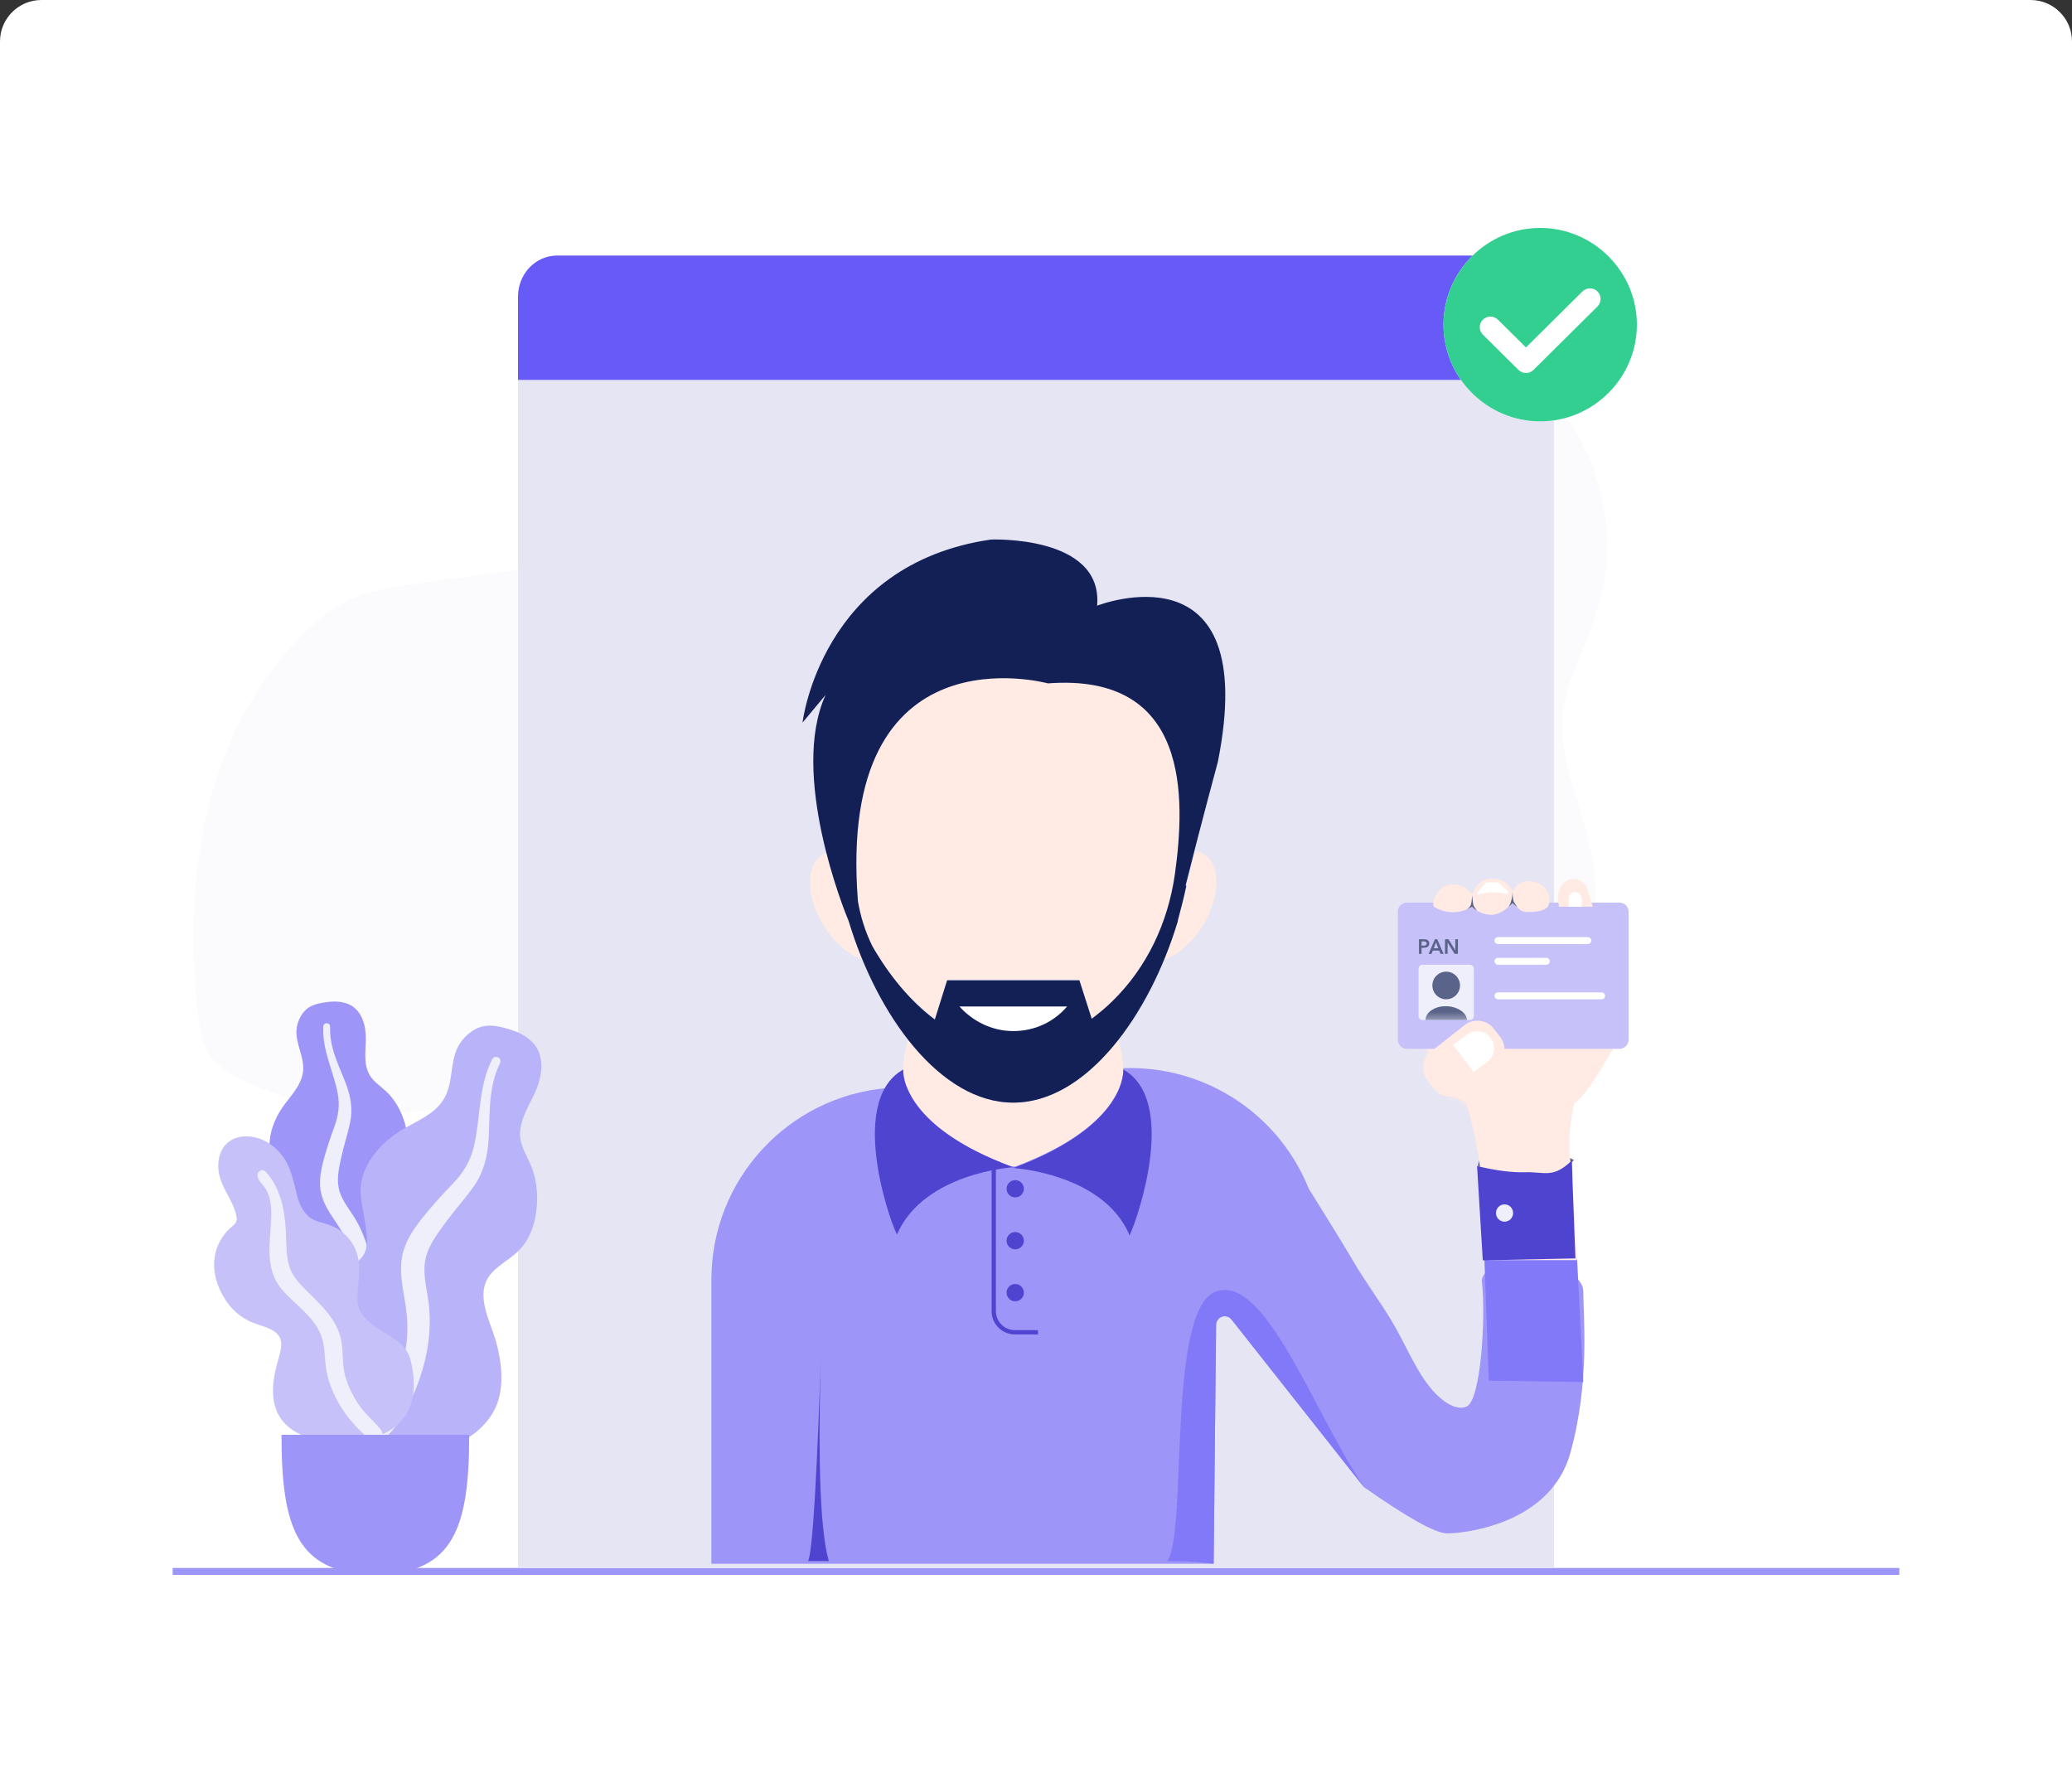 <svg width="300" height="256" viewBox="0 0 300 256" fill="none" xmlns="http://www.w3.org/2000/svg">
<rect x="0" y="0" width="300" height="256" fill="#333333" stroke="none"/>
<path d="M6 0H294C297.314 0 300 2.686 300 6V256H0V6C0 2.686 2.686 0 6 0Z" fill="white"/>
<path d="M275 227H25V228H275V227Z" fill="#9D95F8"/>
<path opacity="0.2" d="M29.579 119.334C29.618 119.155 29.654 118.976 29.696 118.8C31.017 112.717 33.175 106.856 36.384 101.473C36.491 101.294 36.597 101.115 36.706 100.936C38.822 97.472 41.354 94.281 44.246 91.431C45.844 89.854 47.588 88.356 49.661 87.277C52.566 85.76 55.963 85.145 59.301 84.642C62.768 84.118 66.283 83.679 69.788 83.207C71.033 83.042 72.272 82.867 73.502 82.682C76.888 82.181 80.251 81.602 83.532 80.834C87.589 79.887 91.521 78.646 95.235 76.901C95.532 76.767 95.825 76.625 96.115 76.475C96.405 76.33 96.697 76.183 96.983 76.034C97.269 75.885 97.55 75.737 97.83 75.584C97.975 75.505 98.12 75.427 98.263 75.345C98.406 75.262 98.547 75.19 98.686 75.109C99.105 74.876 99.515 74.637 99.926 74.395L99.942 74.385C100.214 74.227 100.482 74.064 100.748 73.901C102.266 72.98 103.751 72.019 105.237 71.052L106.171 70.448L107.619 69.513C107.901 69.33 108.188 69.147 108.472 68.966C108.674 68.834 108.875 68.701 109.094 68.564C110.149 67.901 111.218 67.249 112.316 66.628C112.575 66.479 112.837 66.33 113.101 66.186C115.318 64.95 117.636 63.906 120.03 63.065L120.063 63.053C121.267 62.633 122.496 62.287 123.743 62.015C124.461 61.858 125.182 61.73 125.911 61.631C127.859 61.355 129.835 61.328 131.79 61.549C135.629 61.993 139.227 63.465 143.064 63.962C150.964 64.967 158.636 61.727 166.065 59.19C167.891 58.567 169.732 57.983 171.585 57.439C172.817 57.075 174.053 56.731 175.299 56.399C182.935 54.384 190.726 53.02 198.592 52.319C201.881 51.998 205.188 51.924 208.488 52.1C209.742 52.176 210.982 52.301 212.2 52.502C216.367 53.146 220.253 54.495 223.39 56.966C225.959 58.995 227.797 61.639 229.196 64.406C230.628 67.229 231.64 70.246 232.198 73.362C232.274 73.786 232.343 74.212 232.399 74.639C232.5 75.368 232.575 76.101 232.625 76.838C232.896 80.768 232.426 84.714 231.24 88.47C229.911 92.677 227.696 96.715 226.722 100.953C226.682 101.133 226.643 101.312 226.607 101.49C226.474 102.134 226.375 102.785 226.311 103.439C225.814 108.647 227.721 113.724 229.216 118.817C229.269 118.994 229.321 119.173 229.371 119.352C229.532 119.917 229.687 120.482 229.834 121.047C231.22 126.431 231.604 132.197 230.37 137.571C230.332 137.75 230.285 137.929 230.241 138.106C229.415 141.503 227.861 144.681 225.687 147.421C223.376 150.317 220.342 152.728 217.101 154.845C215.521 155.877 213.888 156.842 212.2 157.739C210.993 158.382 209.755 158.991 208.488 159.566C198.331 164.191 186.745 166.449 175.288 165.951C174.684 165.924 174.08 165.892 173.476 165.848C172.872 165.804 172.212 165.752 171.58 165.693C164.199 164.977 157.018 163.25 149.887 161.362C147.497 160.729 145.111 160.079 142.727 159.442C141.666 159.16 140.607 158.879 139.547 158.605C134.35 157.264 129.078 156.05 123.739 155.143C122.503 154.93 121.265 154.735 120.026 154.56C115.725 153.928 111.389 153.561 107.043 153.46C105.353 153.426 103.663 153.441 101.972 153.504C101.118 153.535 100.264 153.581 99.409 153.643C90.581 154.264 82.049 156.343 73.503 158.286C72.267 158.567 71.029 158.845 69.788 159.118C68.162 159.476 66.535 159.822 64.9 160.142C54.727 162.138 45.659 160.99 36.201 156.87C34.051 155.935 31.903 154.805 30.586 153.05C29.27 151.294 28.939 149.139 28.694 147.057C28.346 144.094 28.118 141.092 28.031 138.073C28.031 137.896 28.031 137.717 28.019 137.539C27.883 131.442 28.337 125.287 29.58 119.334L29.579 119.334Z" fill="#EFEEFB"/>
<path opacity="0.3" d="M149.039 172.02C150.864 152.793 248.798 115.683 266.979 133.894C285.16 152.105 280.558 190.411 242.457 199.163C204.356 207.915 147.214 191.246 149.039 172.02Z" fill="white"/>
<path d="M225 43.762V227.002H75V43.762C75 40.023 77.702 37 81.022 37H218.971C222.301 37 225.003 40.023 225.003 43.762H225Z" fill="#E6E5F4"/>
<path d="M225 42.947V55.001H75V42.947C75 39.659 77.533 37 80.645 37H219.345C222.467 37 225 39.659 225 42.947Z" fill="#675AF6"/>
<path d="M128.481 157.518L161.297 154.727C173.39 153.698 184.756 160.622 189.389 171.84L189.498 172.102C192.362 176.676 194.475 180.119 195.836 182.429C197.738 185.661 199.948 188.644 201.425 191.116C203.375 194.381 204.62 197.534 206.465 200.083C208.965 203.535 211.268 204.224 212.418 203.59C214.418 202.488 215.132 190.832 214.571 185.639C214.12 181.464 229.243 182.143 229.243 186.998C229.243 190.732 230.219 200.086 227.361 210.372C224.503 220.658 212.036 221.994 209.532 221.994C207.863 221.994 203.84 219.757 197.464 215.284L178.309 191.033C177.881 190.491 177.093 190.398 176.55 190.827C176.253 191.062 176.078 191.418 176.074 191.797L175.722 226.392H103V185.259C103 170.798 114.072 158.744 128.481 157.518L128.481 157.518Z" fill="#9D95F8"/>
<path d="M176.001 187C183.123 184.319 190.001 204 197.465 215.284L178.31 191.033C177.881 190.49 177.094 190.398 176.551 190.827C176.254 191.061 176.079 191.418 176.075 191.796L175.722 226.391C173.907 226.13 171.667 226 169 226C172 222 168.878 189.681 176 187L176.001 187Z" fill="#8279F8"/>
<path d="M147.043 168.984C146.932 168.984 146.82 169.096 146.709 169.096C146.598 169.096 146.486 168.984 146.375 168.984H147.043Z" fill="#8279F8"/>
<path d="M162.632 154.841V154.953C162.632 156.066 162.075 163.194 147.04 168.873H146.372C131.338 163.193 130.781 156.066 130.781 154.953V154.841C130.781 153.394 131.115 151.946 131.449 150.498C135.793 155.955 141.027 159.63 146.706 159.63C152.386 159.63 157.62 155.955 161.963 150.498C162.298 151.946 162.632 153.393 162.632 154.841Z" fill="#FFEBE4"/>
<path d="M162.634 154.841C162.634 154.841 163.414 162.859 146.709 169.096C146.709 169.096 159.509 169.862 163.422 178.55C163.457 178.627 163.443 178.784 163.525 178.784C163.607 178.784 163.607 178.695 163.705 178.48C164.837 176.005 170.524 159.247 162.634 154.841L162.634 154.841ZM130.784 154.841C122.209 159.629 129.67 179.007 129.893 178.673C133.791 169.764 146.709 168.984 146.709 168.984C130.005 162.859 130.784 154.841 130.784 154.841L130.784 154.841Z" fill="#4F44D0"/>
<path d="M170.096 126.666C169.094 133.57 166.087 140.03 161.076 144.93C160.073 145.932 159.182 146.711 158.069 147.491L156.287 141.811H137.133L135.351 147.491C131.788 144.818 124.326 137.357 124.215 130.341C121.097 90.362 151.722 98.825 151.722 98.825C172.324 97.377 171.656 115.529 170.097 126.666L170.096 126.666Z" fill="#FFEBE4"/>
<path d="M174.214 133.905C172.655 136.466 170.539 138.248 168.535 138.916C169.314 137.134 169.983 135.241 170.539 133.348V133.236C170.985 131.566 171.43 129.896 171.876 128.225H171.764C172.21 126.555 172.655 124.884 172.989 123.214C173.435 123.214 173.88 123.437 174.326 123.659C176.776 125.218 176.664 129.784 174.214 133.904L174.214 133.905ZM124.88 138.916C122.876 138.248 120.76 136.466 119.201 133.905C116.639 129.784 116.639 125.218 119.089 123.771C119.312 123.659 119.424 123.548 119.646 123.548C120.983 128.782 122.542 132.68 122.876 133.459C123.433 135.241 124.101 137.134 124.88 138.916Z" fill="#FFEBE4"/>
<path d="M158.847 87.689C159.738 77.444 143.479 78.111 143.479 78.111C118.868 81.675 116.195 104.615 116.195 104.615L119.536 100.606C114.302 112.076 122.209 131.788 122.877 133.347C126.998 147.045 136.129 159.629 146.709 159.629C157.289 159.629 166.42 147.045 170.541 133.347V133.236C170.987 131.566 171.432 129.895 171.766 128.225H171.655C173.882 119.316 176.332 110.296 176.332 110.296C182.68 78.335 158.848 87.689 158.848 87.689L158.847 87.689ZM170.095 126.666C169.093 133.57 166.086 140.03 161.075 144.93C160.073 145.932 159.07 146.711 158.068 147.491L156.286 141.923H137.132L135.351 147.602C131.787 144.93 128.78 141.255 126.33 137.022C125.217 134.795 124.548 132.456 124.214 130.452C121.096 90.473 151.721 98.936 151.721 98.936C172.323 97.377 171.655 115.529 170.096 126.665L170.095 126.666Z" fill="#132056"/>
<path d="M138.914 145.709C140.807 147.825 143.592 149.273 146.71 149.273C149.828 149.273 152.612 147.936 154.505 145.709H138.914H138.914Z" fill="white"/>
<path d="M146.99 188.392C147.682 188.392 148.242 187.831 148.242 187.14C148.242 186.448 147.682 185.888 146.99 185.888C146.299 185.888 145.738 186.448 145.738 187.14C145.738 187.831 146.299 188.392 146.99 188.392Z" fill="#4F44D0"/>
<path d="M146.99 180.872C147.682 180.872 148.242 180.312 148.242 179.62C148.242 178.929 147.682 178.368 146.99 178.368C146.299 178.368 145.738 178.929 145.738 179.62C145.738 180.312 146.299 180.872 146.99 180.872Z" fill="#4F44D0"/>
<path d="M146.99 173.354C147.682 173.354 148.242 172.793 148.242 172.102C148.242 171.41 147.682 170.85 146.99 170.85C146.299 170.85 145.738 171.41 145.738 172.102C145.738 172.793 146.299 173.354 146.99 173.354Z" fill="#4F44D0"/>
<path d="M143.883 169.318V189.817C143.883 191.509 145.254 192.88 146.945 192.88H150.286" stroke="#4F44D0" stroke-width="0.618"/>
<path d="M119 192C118.333 210 118.667 221.333 120 226H117C117.667 224.667 118.333 213.333 119 192Z" fill="#4F44D0"/>
<path d="M227.878 167.941L227.229 167.615L214.19 167.941L213.965 168.785L221.612 171.791L227.407 168.422L227.878 167.941Z" fill="#5A6389"/>
<path d="M214.918 182.15L215.565 199.883L229.243 200.082L228.338 182.15H214.918Z" fill="#8279F8"/>
<path d="M210.153 157.726H228.504C227.389 161.182 227.008 164.599 227.362 167.976C227.716 171.353 228.041 176.171 228.337 182.43H215.564C215.172 174.888 214.436 168.652 213.356 163.723C212.277 158.793 211.209 156.794 210.152 157.726L210.153 157.726Z" fill="#FFEBE4"/>
<path d="M206.876 130.723H232.756C235.611 140.764 236.014 147.553 233.964 151.089C230.888 156.392 229.818 157.994 228.3 159.447C227.314 160.391 222.857 155.314 217.978 159.989C215.673 162.199 210.57 158.561 209.68 158.315C207.985 157.845 207.025 156.139 206.801 153.198L206.875 130.723H206.876Z" fill="#FFEBE4"/>
<path d="M206.876 130.723H232.756C235.611 140.764 236.014 147.553 233.964 151.089C230.888 156.392 229.818 157.994 228.3 159.447C227.314 160.391 222.857 155.314 217.978 159.989C215.673 162.199 210.57 158.561 209.68 158.315C207.985 157.845 207.025 156.139 206.801 153.198L206.875 130.723H206.876Z" fill="#FFEBE4"/>
<mask id="mask0" mask-type="alpha" maskUnits="userSpaceOnUse" x="206" y="130" width="30" height="31">
<path d="M206.876 130.723H232.756C235.611 140.764 236.014 147.553 233.964 151.089C230.888 156.392 229.818 157.994 228.3 159.447C227.314 160.391 222.857 155.314 217.978 159.989C215.673 162.199 210.57 158.561 209.68 158.315C207.985 157.845 207.025 156.139 206.801 153.198L206.875 130.723H206.876Z" fill="#FFEBE4"/>
</mask>
<g mask="url(#mask0)">
<path d="M217.423 160.698C216.937 154.639 213.416 149.884 206.859 146.433C200.302 142.982 200.302 148.746 206.859 163.723L217.423 160.698V160.698Z" fill="#FFEBE4"/>
</g>
<path d="M234.485 130.67H203.706C202.979 130.67 202.391 131.259 202.391 131.985V150.529C202.391 151.255 202.979 151.844 203.706 151.844H234.485C235.211 151.844 235.8 151.255 235.8 150.529V131.985C235.8 131.259 235.211 130.67 234.485 130.67Z" fill="#C6C2F9"/>
<path d="M212.827 139.67H205.955C205.643 139.67 205.391 139.922 205.391 140.234V147.106C205.391 147.417 205.643 147.67 205.955 147.67H212.827C213.138 147.67 213.391 147.417 213.391 147.106V140.234C213.391 139.922 213.138 139.67 212.827 139.67Z" fill="#EFEEFB"/>
<mask id="mask1" mask-type="alpha" maskUnits="userSpaceOnUse" x="205" y="139" width="9" height="9">
<path d="M212.827 139.67H205.955C205.643 139.67 205.391 139.922 205.391 140.234V147.106C205.391 147.417 205.643 147.67 205.955 147.67H212.827C213.138 147.67 213.391 147.417 213.391 147.106V140.234C213.391 139.922 213.138 139.67 212.827 139.67Z" fill="white"/>
</mask>
<g mask="url(#mask1)">
<path d="M209.391 144.67C210.495 144.67 211.391 143.774 211.391 142.67C211.391 141.565 210.495 140.67 209.391 140.67C208.286 140.67 207.391 141.565 207.391 142.67C207.391 143.774 208.286 144.67 209.391 144.67Z" fill="#5A6389"/>
</g>
<mask id="mask2" mask-type="alpha" maskUnits="userSpaceOnUse" x="205" y="139" width="9" height="9">
<path d="M212.827 139.67H205.955C205.643 139.67 205.391 139.922 205.391 140.234V147.106C205.391 147.417 205.643 147.67 205.955 147.67H212.827C213.138 147.67 213.391 147.417 213.391 147.106V140.234C213.391 139.922 213.138 139.67 212.827 139.67Z" fill="white"/>
</mask>
<g mask="url(#mask2)">
<path d="M212.391 147.67C212.391 146.622 210.968 145.67 209.311 145.67C207.654 145.67 206.391 146.622 206.391 147.67H212.391Z" fill="#5A6389"/>
</g>
<path d="M229.891 135.67H216.891C216.614 135.67 216.391 135.894 216.391 136.17C216.391 136.446 216.614 136.67 216.891 136.67H229.891C230.167 136.67 230.391 136.446 230.391 136.17C230.391 135.894 230.167 135.67 229.891 135.67Z" fill="white"/>
<path d="M223.891 138.67H216.891C216.614 138.67 216.391 138.894 216.391 139.17C216.391 139.446 216.614 139.67 216.891 139.67H223.891C224.167 139.67 224.391 139.446 224.391 139.17C224.391 138.894 224.167 138.67 223.891 138.67Z" fill="white"/>
<path d="M231.891 143.67H216.891C216.614 143.67 216.391 143.894 216.391 144.17C216.391 144.446 216.614 144.67 216.891 144.67H231.891C232.167 144.67 232.391 144.446 232.391 144.17C232.391 143.894 232.167 143.67 231.891 143.67Z" fill="white"/>
<path d="M205.449 135.975H206.142C206.264 135.975 206.374 135.986 206.472 136.008C206.57 136.03 206.654 136.066 206.724 136.116C206.794 136.166 206.848 136.23 206.886 136.308C206.924 136.386 206.943 136.48 206.943 136.59C206.943 136.708 206.921 136.807 206.877 136.887C206.833 136.967 206.774 137.031 206.699 137.08C206.624 137.129 206.536 137.165 206.436 137.187C206.336 137.209 206.23 137.22 206.118 137.22H205.827V138.099H205.449V135.975ZM206.091 136.902C206.153 136.902 206.212 136.897 206.268 136.888C206.324 136.879 206.374 136.863 206.418 136.84C206.462 136.817 206.497 136.786 206.523 136.746C206.549 136.706 206.562 136.654 206.562 136.59C206.562 136.528 206.549 136.477 206.523 136.438C206.497 136.399 206.463 136.369 206.42 136.347C206.377 136.325 206.328 136.31 206.273 136.303C206.218 136.296 206.161 136.293 206.103 136.293H205.827V136.902H206.091ZM207.765 135.975H208.092L209.007 138.099H208.575L208.377 137.613H207.456L207.264 138.099H206.841L207.765 135.975ZM208.245 137.289L207.918 136.425L207.585 137.289H208.245ZM209.217 135.975H209.718L210.705 137.565H210.711V135.975H211.089V138.099H210.609L209.601 136.458H209.595V138.099H209.217V135.975Z" fill="#5A6389"/>
<path d="M207.213 152.228L212.045 148.415C213.349 147.387 215.239 147.61 216.267 148.913C216.273 148.92 216.279 148.928 216.285 148.936L217.199 150.117C218.208 151.421 217.978 153.295 216.683 154.316L211.851 158.129C210.548 159.157 208.658 158.934 207.629 157.631C207.623 157.624 207.617 157.616 207.612 157.608L206.698 156.427C205.689 155.123 205.919 153.249 207.213 152.228L207.213 152.228Z" fill="#FFEBE4"/>
<path d="M210.432 151.277L212.387 149.789C213.466 148.967 215.001 149.185 215.815 150.275C216.628 151.366 216.412 152.916 215.333 153.737L213.378 155.225L210.432 151.277L210.432 151.277Z" fill="white"/>
<path d="M207.592 131.27C209.419 132.329 211.271 132.329 213.146 131.27C213.917 132.051 214.902 132.441 216.1 132.441C217.093 132.32 218.053 131.753 218.981 130.738C220.243 131.868 220.275 132.04 221.469 132.04C222.662 132.04 223.795 131.766 224.169 131.174C224.543 130.581 224.479 128.26 222.25 127.696C220.765 127.32 219.681 127.777 218.999 129.066C218.414 127.819 217.448 127.195 216.1 127.195C214.753 127.195 213.768 127.952 213.146 129.464C212.445 128.525 211.54 128.056 210.43 128.056C209.606 128.056 208.624 128.281 207.98 129.464C207.551 130.253 207.422 130.855 207.592 131.27L207.592 131.27ZM226.422 127.822C227.255 127.021 228.574 127.054 229.367 127.895C229.588 128.13 229.753 128.413 229.848 128.722L230.629 131.266H225.734C225.377 129.755 225.606 128.607 226.422 127.822L226.422 127.822Z" fill="#FFEBE4"/>
<path d="M228.066 129.147C228.581 129.147 228.998 129.569 228.998 130.089V131.266H227.133V130.089C227.133 129.569 227.551 129.147 228.066 129.147ZM215.508 127.734H216.607C216.81 127.734 217.005 127.811 217.155 127.949L218.307 129.005C218.402 129.092 218.409 129.241 218.322 129.337C218.267 129.399 218.183 129.426 218.102 129.409C217.344 129.248 216.694 129.168 216.15 129.168C215.481 129.168 214.729 129.289 213.894 129.532C213.842 129.329 213.846 129.326 213.849 129.322L214.873 128.041C215.027 127.847 215.261 127.734 215.508 127.734L215.508 127.734Z" fill="white"/>
<path d="M212.328 131.666C212.563 131.523 212.747 131.358 212.88 131.17C213.013 130.983 213.102 130.462 213.147 129.608C213.219 130.49 213.298 131.011 213.385 131.17C213.472 131.33 213.627 131.553 213.85 131.839C213.662 131.72 213.521 131.622 213.427 131.545C213.332 131.469 213.239 131.377 213.147 131.27L212.328 131.666V131.666ZM218.276 131.412C218.465 131.282 218.632 130.983 218.777 130.514C218.921 130.046 218.996 129.563 219 129.066C219.021 129.872 219.075 130.355 219.162 130.514C219.248 130.674 219.431 130.957 219.708 131.364C219.517 131.2 219.374 131.08 219.28 131.003C219.185 130.927 219.089 130.84 218.992 130.741L218.733 131.003L218.276 131.412Z" fill="#5A6389"/>
<path d="M213.859 168.812C216.589 169.468 218.908 169.767 220.817 169.709C223.68 169.621 224.858 170.661 227.588 168.002C227.565 168.002 227.736 172.73 228.101 182.185L214.689 182.465L213.86 168.812L213.859 168.812Z" fill="#4F44D0"/>
<path d="M217.839 176.867C218.524 176.867 219.08 176.306 219.08 175.614C219.08 174.922 218.524 174.361 217.839 174.361C217.153 174.361 216.598 174.922 216.598 175.614C216.598 176.306 217.153 176.867 217.839 176.867Z" fill="#EFEEFB"/>
<path d="M47.468 145.06C48.466 144.938 49.531 144.981 50.459 145.375C52.433 146.213 52.994 148.545 52.967 150.44C52.938 152.48 52.505 154.708 54.055 156.352C54.768 157.107 55.655 157.685 56.355 158.455C57.103 159.277 57.69 160.218 58.125 161.228C58.922 163.084 59.314 165.267 58.584 167.214C57.942 168.928 56.326 170.475 56.675 172.424C57.039 174.457 59.089 176.011 60.371 177.526C61.821 179.239 63.157 181.43 63.376 183.677C63.586 185.831 62.649 188.01 61.21 189.638C58.335 192.891 54.014 194.486 49.656 194.476C47.806 194.472 45.712 194.388 44.115 193.394C43.622 193.087 43.362 192.742 43.068 192.263C42.805 191.833 42.458 191.554 42.056 191.25C41.172 190.582 40.534 189.682 40.127 188.674C38.546 184.76 39.81 179.918 42.023 176.443C42.547 175.619 42.977 174.827 42.722 173.846C42.456 172.821 41.803 171.897 41.225 171.016C40.654 170.146 40.002 169.316 39.555 168.375C39.088 167.389 38.956 166.356 39.039 165.278C39.194 163.251 40.069 161.381 41.307 159.751C42.5 158.181 43.901 156.679 43.904 154.622C43.908 152.441 42.45 150.502 43.071 148.285C43.328 147.367 43.845 146.426 44.677 145.875C45.475 145.348 46.529 145.175 47.468 145.06Z" fill="#9D95F8"/>
<path d="M46.815 148.546C46.834 148.253 47.181 148.077 47.455 148.154C47.814 148.254 47.807 148.591 47.798 148.89C47.769 149.811 47.902 150.706 48.123 151.6C48.584 153.457 49.434 155.169 50.108 156.954C50.781 158.737 51.097 160.578 50.702 162.465C50.33 164.243 49.745 165.976 49.364 167.758C49.028 169.327 48.671 170.983 49.182 172.549C49.674 174.056 50.762 175.284 51.545 176.646C53.167 179.466 53.886 182.594 53.983 185.813C54.027 187.308 53.987 188.816 53.64 190.282C53.441 191.127 53.172 192.267 52.449 192.85C52.115 193.119 51.545 193.212 51.264 192.814C51.001 192.441 51.232 191.863 51.315 191.465C51.678 189.742 51.751 187.982 51.664 186.233C51.58 184.539 51.38 182.848 50.847 181.23C50.352 179.728 49.6 178.38 48.715 177.066C47.814 175.728 46.876 174.387 46.504 172.801C46.125 171.19 46.433 169.551 46.844 167.971C47.279 166.299 47.848 164.676 48.437 163.05C49.011 161.466 49.214 159.967 48.898 158.308C48.272 155.032 46.597 151.957 46.815 148.546Z" fill="#EFEEFB"/>
<path d="M73.818 149.036C75.053 149.411 76.279 150.016 77.16 150.965C79.032 152.982 78.458 156.032 77.424 158.259C76.312 160.656 74.626 163.066 75.576 165.816C76.013 167.081 76.747 168.226 77.162 169.5C77.604 170.862 77.796 172.28 77.771 173.701C77.726 176.31 77.032 179.095 75.147 181.018C73.488 182.711 70.774 183.7 70.154 186.186C69.506 188.78 71.089 191.685 71.792 194.143C72.587 196.924 72.996 200.209 72.065 202.981C71.173 205.638 68.922 207.726 66.374 208.903C61.282 211.255 55.371 210.893 50.265 208.615C48.098 207.647 45.685 206.459 44.338 204.453C43.922 203.833 43.799 203.29 43.708 202.57C43.627 201.925 43.367 201.414 43.056 200.845C42.373 199.596 42.1 198.199 42.155 196.796C42.37 191.345 46.411 186.276 50.844 183.317C51.894 182.616 52.816 181.902 53.036 180.609C53.266 179.259 52.988 177.826 52.776 176.484C52.566 175.158 52.24 173.837 52.214 172.492C52.187 171.083 52.578 169.793 53.245 168.56C54.498 166.244 56.513 164.488 58.827 163.204C61.056 161.968 63.493 160.921 64.585 158.489C65.741 155.913 65.056 152.861 66.956 150.563C67.743 149.611 68.847 148.766 70.114 148.548C71.329 148.339 72.656 148.683 73.818 149.036Z" fill="#B9B3F9"/>
<path d="M71.297 153.296C71.473 152.959 71.971 152.933 72.251 153.167C72.619 153.475 72.434 153.87 72.266 154.219C71.75 155.295 71.437 156.424 71.228 157.599C70.793 160.04 70.891 162.513 70.744 164.979C70.597 167.443 70.002 169.789 68.553 171.817C67.186 173.728 65.594 175.474 64.216 177.383C63.001 179.067 61.716 180.84 61.494 182.962C61.28 185.005 61.909 187.029 62.112 189.053C62.531 193.242 61.734 197.323 60.161 201.186C59.43 202.98 58.593 204.745 57.42 206.3C56.744 207.195 55.833 208.405 54.682 208.716C54.151 208.86 53.435 208.671 53.315 208.052C53.203 207.472 53.776 206.909 54.082 206.482C55.408 204.632 56.415 202.585 57.229 200.469C58.019 198.418 58.67 196.311 58.894 194.115C59.102 192.078 58.929 190.087 58.582 188.067C58.229 186.01 57.836 183.93 58.231 181.856C58.632 179.751 59.85 177.971 61.158 176.315C62.542 174.564 64.058 172.94 65.598 171.323C67.099 169.748 68.121 168.079 68.62 165.949C69.604 161.741 69.255 157.222 71.297 153.296Z" fill="#EFEEFB"/>
<path d="M35.636 164.512C37.69 164.512 39.495 165.6 40.74 167.145C42.196 168.954 42.49 171.162 43.081 173.317C43.376 174.39 43.882 175.454 44.769 176.183C45.576 176.846 46.6 176.979 47.565 177.302C49.495 177.949 51.053 179.508 51.669 181.41C52.42 183.73 51.624 186.07 51.761 188.421C51.887 190.581 54.016 191.928 55.729 192.963C57.418 193.984 58.94 194.939 59.449 196.927C59.988 199.036 60.169 201.39 59.422 203.474C58.178 206.943 54.537 208.47 51.019 208.707C47.827 208.922 43.812 208.584 41.415 206.267C39.98 204.88 39.46 202.941 39.525 201.011C39.565 199.811 39.803 198.622 40.11 197.463C40.328 196.641 40.622 195.823 40.706 194.973C40.929 192.714 38.84 192.28 37.063 191.66C34.804 190.871 33.223 189.382 32.123 187.308C31.099 185.376 30.67 183.208 31.284 181.081C31.597 179.995 32.166 179.01 32.937 178.172C33.276 177.803 33.755 177.495 34.061 177.108C34.347 176.746 34.285 176.277 34.187 175.853C33.731 173.895 32.311 172.274 31.803 170.319C31.345 168.555 31.616 166.36 33.228 165.222C33.925 164.73 34.784 164.517 35.636 164.512Z" fill="#C6C2F9"/>
<path d="M38.436 169.613C40.613 171.932 41.205 175.078 41.378 178.127C41.476 179.837 41.374 181.64 41.877 183.298C42.307 184.718 43.314 185.803 44.353 186.828C46.444 188.893 48.775 190.992 49.387 193.979C49.746 195.733 49.503 197.544 49.999 199.278C50.45 200.854 51.244 202.403 52.209 203.734C52.987 204.805 53.999 205.626 54.849 206.625C55.108 206.93 55.48 207.379 55.373 207.81C55.248 208.314 54.605 208.473 54.15 208.394C53.087 208.21 52.193 207.195 51.498 206.457C50.482 205.379 49.619 204.219 48.917 202.918C48.139 201.473 47.511 199.939 47.243 198.318C46.965 196.636 47.104 194.883 46.469 193.269C45.4 190.553 42.809 188.95 40.935 186.833C38.6 184.196 38.948 180.913 39.188 177.668C39.319 175.885 39.449 173.871 38.548 172.243C38.205 171.622 37.438 171.042 37.29 170.336C37.154 169.689 37.894 169.035 38.436 169.613Z" fill="#EFEEFB"/>
<path d="M40.758 207.717C40.758 220.977 42.922 227.925 54.346 227.925C65.771 227.925 67.935 220.977 67.935 207.717H40.758Z" fill="#9D95F8"/>
<path d="M223 33C215.3 33 209 39.3 209 47C209 54.7 215.3 61 223 61C230.7 61 237 54.7 237 47C237 39.3 230.7 33 223 33Z" fill="white"/>
<path d="M223 33C230.7 33 237 39.3 237 47C237 54.7 230.7 61 223 61C215.3 61 209 54.7 209 47C209 39.3 215.3 33 223 33ZM231.298 42.199C230.695 41.6 229.717 41.6 229.114 42.199L220.941 50.303L216.886 46.282C216.283 45.684 215.305 45.684 214.702 46.282C214.099 46.88 214.099 47.849 214.702 48.447L219.849 53.551C220.452 54.15 221.43 54.15 222.033 53.551L231.298 44.364C231.901 43.766 231.901 42.797 231.298 42.199H231.298Z" fill="#33CF90"/>
</svg>
